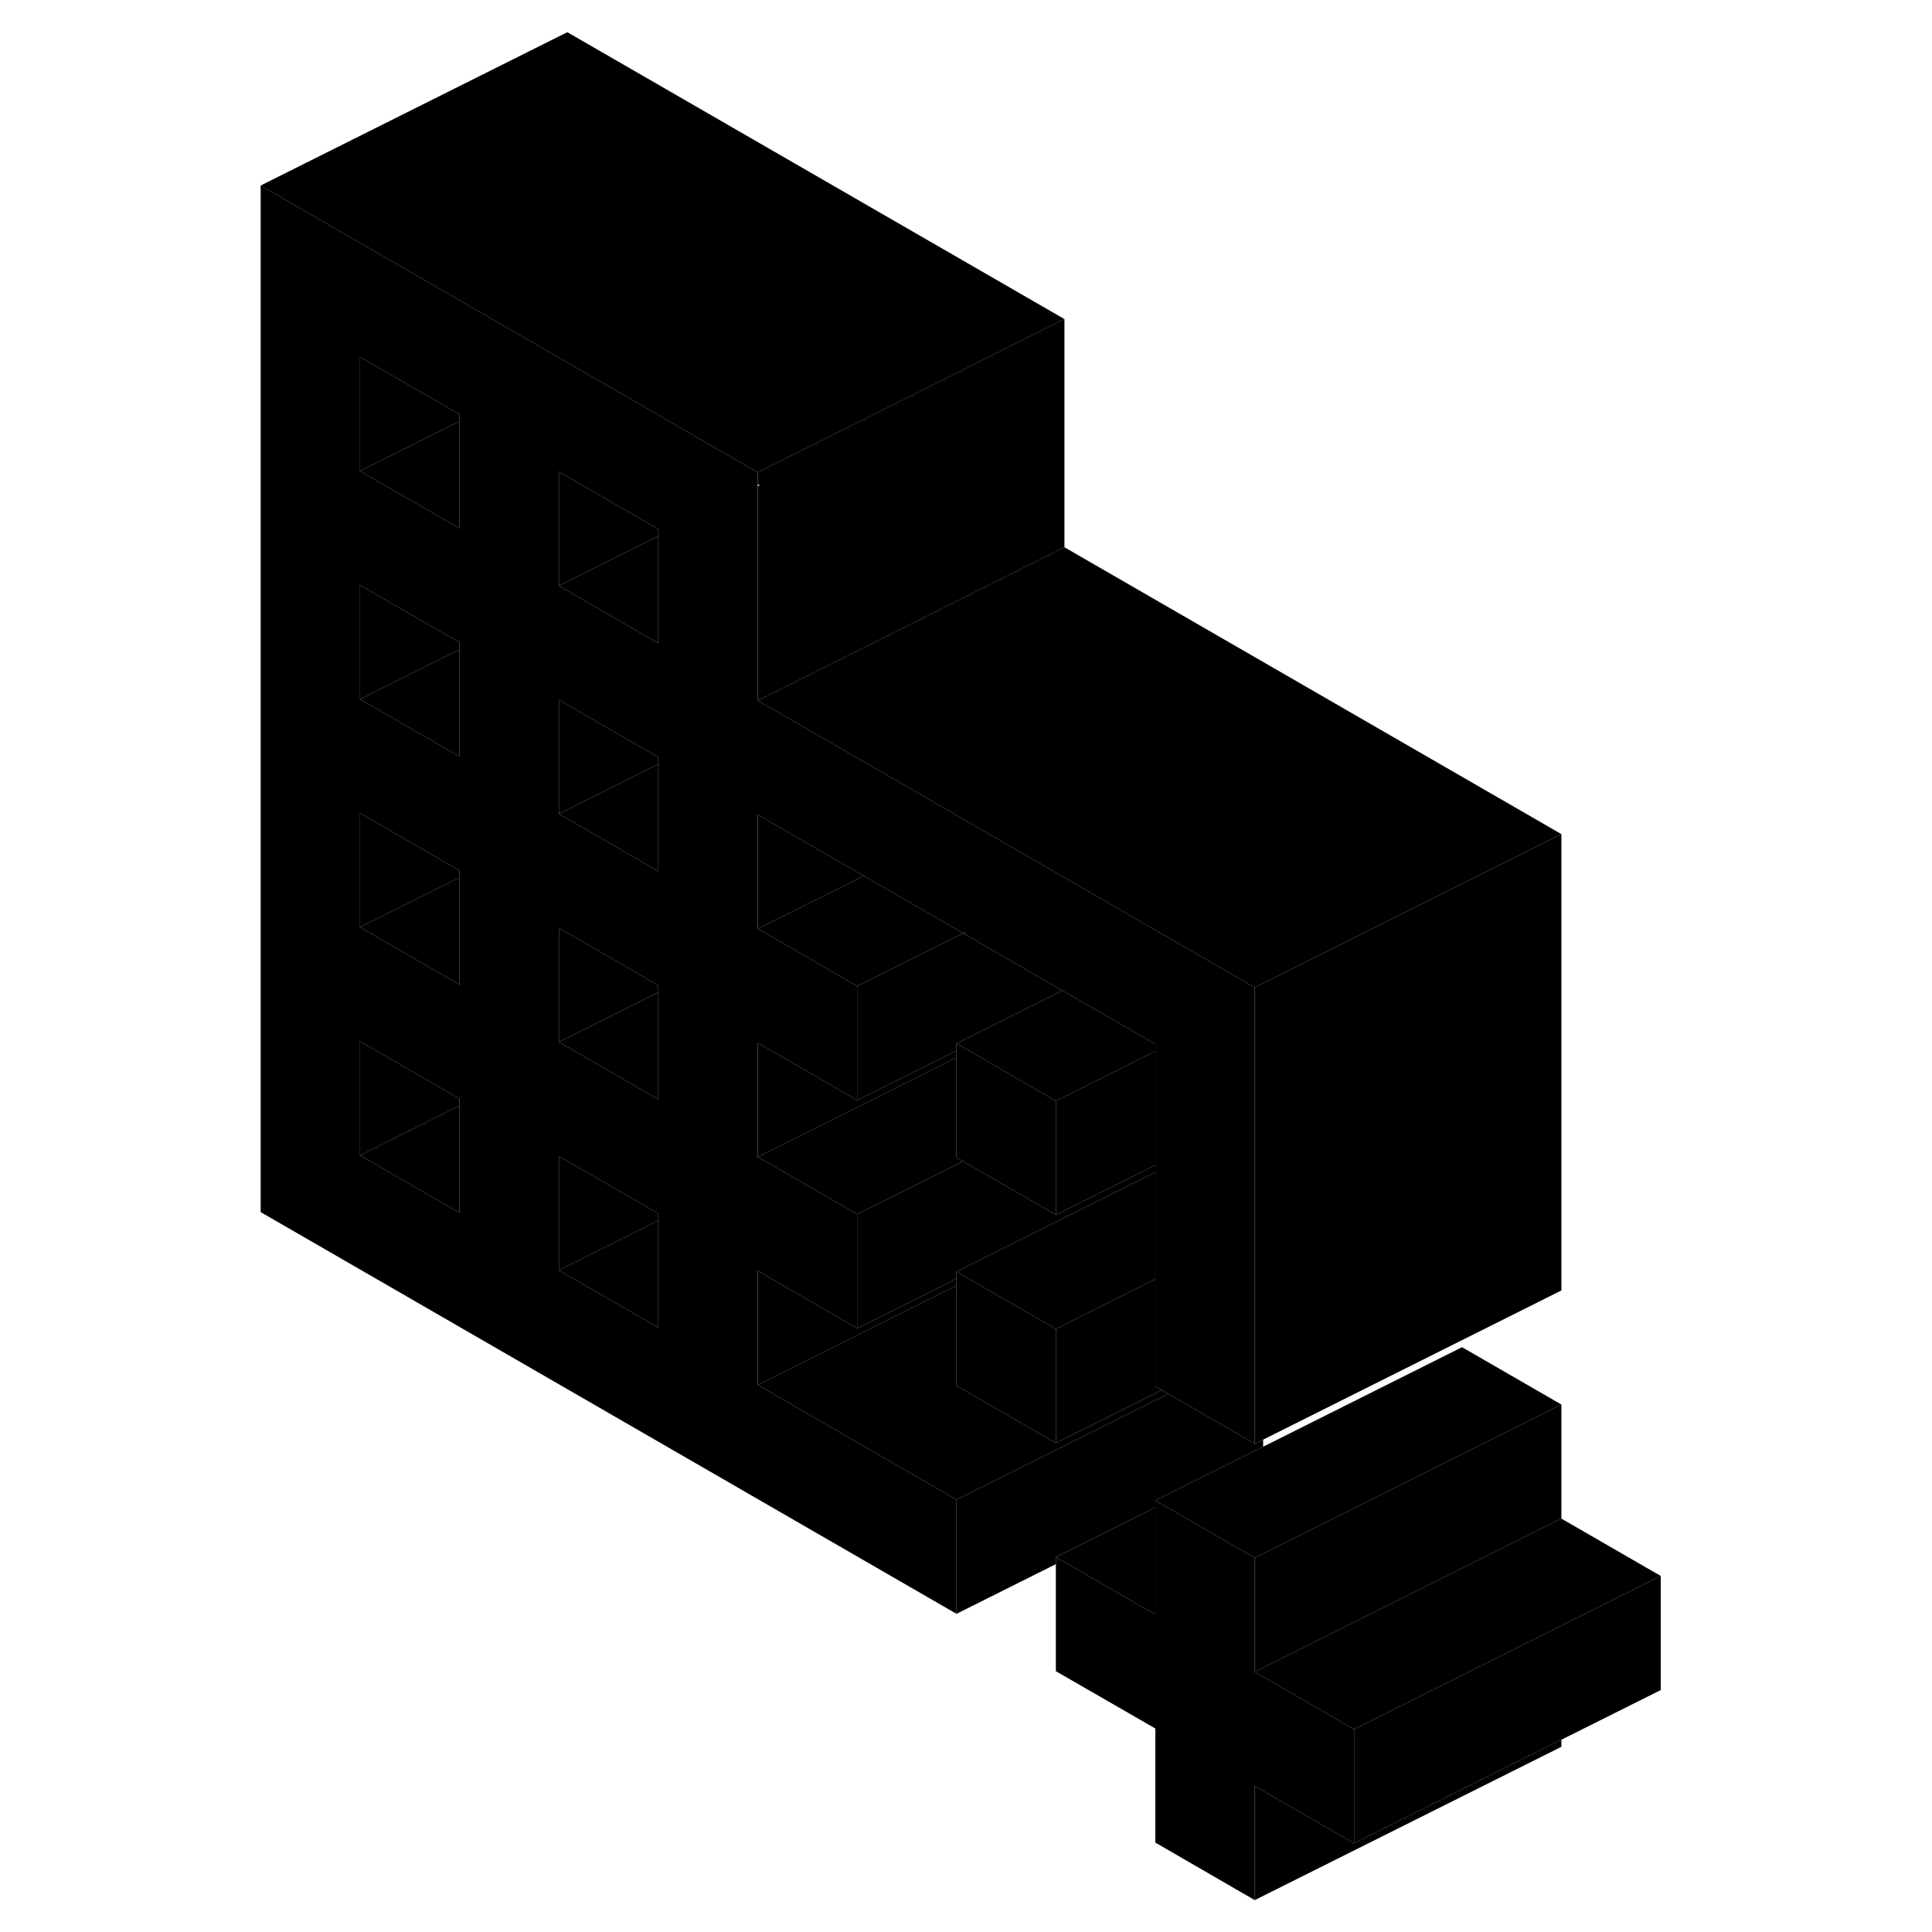 <svg width="48" height="48" viewBox="0 0 96 126" class="pr-icon-iso-duotone-secondary"
     xmlns="http://www.w3.org/2000/svg" stroke-width="1px" stroke-linecap="round" stroke-linejoin="round">
    <path d="M47.81 60.86L47.93 60.93V60.8L47.81 60.86Z" class="pr-icon-iso-duotone-primary-stroke" stroke-linejoin="round"/>
    <path d="M73.31 112.78V120.22L66.83 116.48V123.92L60.35 120.17V112.73L53.86 108.99V101.55L54.29 101.8L60.35 105.3V97.86L60.76 98.1L61.19 98.34L66.83 101.6V109.04L73.31 112.78Z" class="pr-icon-iso-duotone-primary-stroke" stroke-linejoin="round"/>
    <path d="M86.83 54.4V84.16L67.38 93.89L66.83 94.16V64.4L67.38 64.13L73.01 61.31L79.92 57.85L86.83 54.4Z" class="pr-icon-iso-duotone-primary-stroke" stroke-linejoin="round"/>
    <path d="M86.83 113.46V113.92L66.83 123.92V116.48L73.31 120.22L86.4 113.67L86.83 113.46Z" class="pr-icon-iso-duotone-primary-stroke" stroke-linejoin="round"/>
    <path d="M93.31 102.78V110.22L86.83 113.46L86.4 113.67L73.31 120.22V112.78L80.35 109.26L93.31 102.78Z" class="pr-icon-iso-duotone-primary-stroke" stroke-linejoin="round"/>
    <path d="M93.31 102.78L80.35 109.26L73.31 112.78L66.83 109.04L86.83 99.04L93.31 102.78Z" class="pr-icon-iso-duotone-primary-stroke" stroke-linejoin="round"/>
    <path d="M86.83 91.6V99.04L66.83 109.04V101.6L73.86 98.09L79.92 95.05L80.35 94.84L86.83 91.6Z" class="pr-icon-iso-duotone-primary-stroke" stroke-linejoin="round"/>
    <path d="M47.38 83.39V83.84L34.42 90.32V82.88L40.9 86.63L47.09 83.54L47.38 83.39Z" class="pr-icon-iso-duotone-primary-stroke" stroke-linejoin="round"/>
    <path d="M60.35 75.99V76.45L54.42 79.41L47.38 82.93V83.39L47.09 83.54L40.9 86.63V79.19L47.09 76.1L47.81 75.74L47.93 75.81L53.86 79.23L54.42 78.95L60.05 76.14L60.35 75.99Z" class="pr-icon-iso-duotone-primary-stroke" stroke-linejoin="round"/>
    <path d="M47.38 68.51V68.97L41.45 71.94L34.42 75.45V68.01L34.97 68.33L40.9 71.75L41.45 71.48L47.09 68.66L47.38 68.51Z" class="pr-icon-iso-duotone-primary-stroke" stroke-linejoin="round"/>
    <path d="M54.28 64.6L47.38 68.05V68.51L47.09 68.66L41.45 71.48L40.9 71.75V64.31L47.09 61.22L47.81 60.86L47.93 60.93L54.28 64.6Z" class="pr-icon-iso-duotone-primary-stroke" stroke-linejoin="round"/>
    <path d="M47.81 60.86L47.09 61.22L40.9 64.31L35.26 61.05L34.42 60.57L41.33 57.12L41.45 57.19L47.81 60.86Z" class="pr-icon-iso-duotone-primary-stroke" stroke-linejoin="round"/>
    <path d="M41.33 57.12L34.42 60.57V53.13L34.97 53.45L41.33 57.12Z" class="pr-icon-iso-duotone-primary-stroke" stroke-linejoin="round"/>
    <path d="M61.19 61.14L60.9 60.98L54.71 57.4L35.26 46.17L34.42 45.69V30.81L22.29 23.81L22 23.64L2 12.1V79.05L47.38 105.25V97.81L34.42 90.32V82.88L40.9 86.63V79.19L35.26 75.93L34.42 75.45V68.01L34.97 68.33L40.9 71.75V64.31L35.26 61.05L34.42 60.57V53.13L34.97 53.45L41.33 57.12L41.45 57.19L47.81 60.86L47.93 60.8V60.93L54.28 64.6L54.42 64.68L54.71 64.84L60.35 68.1V90.42L60.76 90.66L61.19 90.9L66.83 94.16V64.4L61.19 61.14ZM14.97 79.09L8.48 75.35V67.91L14.97 71.66V79.09ZM14.97 64.22L8.48 60.47V53.03L14.97 56.78V64.22ZM14.97 49.34L8.48 45.6V38.16L14.97 41.9V49.34ZM14.97 34.46L8.48 30.72V23.28L14.97 27.02V34.46ZM27.93 86.58L21.45 82.84V75.4L27.93 79.14V86.58ZM27.93 71.7L22.29 68.44L22 68.28L21.45 67.96V60.52L22 60.84L27.93 64.26V71.7ZM27.93 56.82L22.29 53.56L22 53.4L21.45 53.08V45.64L22 45.96L27.93 49.38V56.82ZM27.93 41.95L22.3 38.69L22 38.52L21.45 38.2V30.76L22 31.08L27.93 34.51V41.95Z" class="pr-icon-iso-duotone-primary-stroke" stroke-linejoin="round"/>
    <path d="M61.19 90.9L60.47 91.26L47.38 97.81L34.42 90.32L47.38 83.84V90.37L53.86 94.11L60.05 91.02L60.76 90.66L61.19 90.9Z" class="pr-icon-iso-duotone-primary-stroke" stroke-linejoin="round"/>
    <path d="M60.35 68.56V75.99L60.05 76.14L54.42 78.95L53.86 79.23V71.8L60.06 68.7L60.35 68.56Z" class="pr-icon-iso-duotone-primary-stroke" stroke-linejoin="round"/>
    <path d="M14.97 27.02V27.48L8.48 30.72V23.28L14.97 27.02Z" class="pr-icon-iso-duotone-primary-stroke" stroke-linejoin="round"/>
    <path d="M14.97 27.48V34.46L8.48 30.72L14.97 27.48Z" class="pr-icon-iso-duotone-primary-stroke" stroke-linejoin="round"/>
    <path d="M14.97 41.9V42.36L8.48 45.6V38.16L14.97 41.9Z" class="pr-icon-iso-duotone-primary-stroke" stroke-linejoin="round"/>
    <path d="M14.97 42.36V49.34L8.48 45.6L14.97 42.36Z" class="pr-icon-iso-duotone-primary-stroke" stroke-linejoin="round"/>
    <path d="M14.97 56.78V57.23L8.48 60.47V53.03L14.97 56.78Z" class="pr-icon-iso-duotone-primary-stroke" stroke-linejoin="round"/>
    <path d="M14.97 57.23V64.22L8.48 60.47L14.97 57.23Z" class="pr-icon-iso-duotone-primary-stroke" stroke-linejoin="round"/>
    <path d="M14.97 71.66V72.11L8.48 75.35V67.91L14.97 71.66Z" class="pr-icon-iso-duotone-primary-stroke" stroke-linejoin="round"/>
    <path d="M14.97 72.11V79.09L8.48 75.35L14.97 72.11Z" class="pr-icon-iso-duotone-primary-stroke" stroke-linejoin="round"/>
    <path d="M27.93 79.14V79.6L21.45 82.84V75.4L27.93 79.14Z" class="pr-icon-iso-duotone-primary-stroke" stroke-linejoin="round"/>
    <path d="M27.93 79.6V86.58L21.45 82.84L27.93 79.6Z" class="pr-icon-iso-duotone-primary-stroke" stroke-linejoin="round"/>
    <path d="M27.93 64.26V64.72L22 67.69L21.45 67.96V60.52L22 60.84L27.93 64.26Z" class="pr-icon-iso-duotone-primary-stroke" stroke-linejoin="round"/>
    <path d="M27.93 64.72V71.7L22.29 68.44L22 68.28L21.45 67.96L22 67.69L27.93 64.72Z" class="pr-icon-iso-duotone-primary-stroke" stroke-linejoin="round"/>
    <path d="M27.93 49.38V49.84L22 52.81L21.45 53.08V45.64L22 45.96L27.93 49.38Z" class="pr-icon-iso-duotone-primary-stroke" stroke-linejoin="round"/>
    <path d="M27.93 49.84V56.82L22.29 53.56L22 53.4L21.45 53.08L22 52.81L27.93 49.84Z" class="pr-icon-iso-duotone-primary-stroke" stroke-linejoin="round"/>
    <path d="M27.93 34.51V34.96L22 37.93L21.45 38.2V30.76L22 31.08L27.93 34.51Z" class="pr-icon-iso-duotone-primary-stroke" stroke-linejoin="round"/>
    <path d="M27.93 34.96V41.95L22.3 38.69L22 38.52L21.45 38.2L22 37.93L27.93 34.96Z" class="pr-icon-iso-duotone-primary-stroke" stroke-linejoin="round"/>
    <path d="M54.42 20.81V35.69L47.52 39.14L41.45 42.18L34.42 45.69V31.72L34.54 31.65L34.42 31.58V30.81L41.45 27.3L47.51 24.27L54.42 20.81Z" class="pr-icon-iso-duotone-primary-stroke" stroke-linejoin="round"/>
    <path d="M54.42 20.81L47.51 24.27L41.45 27.3L34.42 30.81L22.29 23.81L22 23.64L2 12.1L22 2.1L54.42 20.81Z" class="pr-icon-iso-duotone-primary-stroke" stroke-linejoin="round"/>
    <path d="M86.83 54.4L79.92 57.85L73.01 61.31L67.38 64.13L66.83 64.4L61.19 61.14L60.9 60.98L54.71 57.4L35.26 46.17L34.42 45.69L41.45 42.18L47.52 39.14L54.42 35.69L86.83 54.4Z" class="pr-icon-iso-duotone-primary-stroke" stroke-linejoin="round"/>
    <path d="M53.86 86.67V94.11L47.38 90.37V82.93L47.81 83.18L48.22 83.42L53.86 86.67Z" class="pr-icon-iso-duotone-primary-stroke" stroke-linejoin="round"/>
    <path d="M53.86 71.8V79.23L47.93 75.81L47.81 75.74L47.38 75.49V68.05L47.81 68.3L48.23 68.54L53.86 71.8Z" class="pr-icon-iso-duotone-primary-stroke" stroke-linejoin="round"/>
    <path d="M47.81 75.74L47.09 76.1L40.9 79.19L35.26 75.93L34.42 75.45L41.45 71.94L47.38 68.97V75.49L47.81 75.74Z" class="pr-icon-iso-duotone-primary-stroke" stroke-linejoin="round"/>
    <path d="M60.35 68.1V68.56L60.06 68.7L53.86 71.8L48.23 68.54L47.81 68.3L47.38 68.05L54.28 64.6L54.42 64.68L54.71 64.84L60.35 68.1Z" class="pr-icon-iso-duotone-primary-stroke" stroke-linejoin="round"/>
    <path d="M60.35 76.45V83.43L60.05 83.57L53.86 86.67L48.22 83.42L47.81 83.18L47.38 82.93L54.42 79.41L60.35 76.45Z" class="pr-icon-iso-duotone-primary-stroke" stroke-linejoin="round"/>
    <path d="M60.76 90.66L60.05 91.02L53.86 94.11V86.67L60.05 83.57L60.35 83.43V90.42L60.76 90.66Z" class="pr-icon-iso-duotone-primary-stroke" stroke-linejoin="round"/>
    <path d="M60.35 98.31V105.3L54.29 101.8L53.86 101.55L60.35 98.31Z" class="pr-icon-iso-duotone-primary-stroke" stroke-linejoin="round"/>
    <path d="M67.38 93.89V94.35L66.54 94.77L60.35 97.86V98.31L53.86 101.55V102.01L47.38 105.25V97.81L60.47 91.26L61.19 90.9L66.83 94.16L67.38 93.89Z" class="pr-icon-iso-duotone-primary-stroke" stroke-linejoin="round"/>
    <path d="M86.83 91.6L80.35 94.84L79.92 95.05L73.86 98.09L66.83 101.6L61.19 98.34L60.76 98.1L60.35 97.86L66.54 94.77L67.38 94.35L80.35 87.86L86.83 91.6Z" class="pr-icon-iso-duotone-primary-stroke" stroke-linejoin="round"/>
</svg>